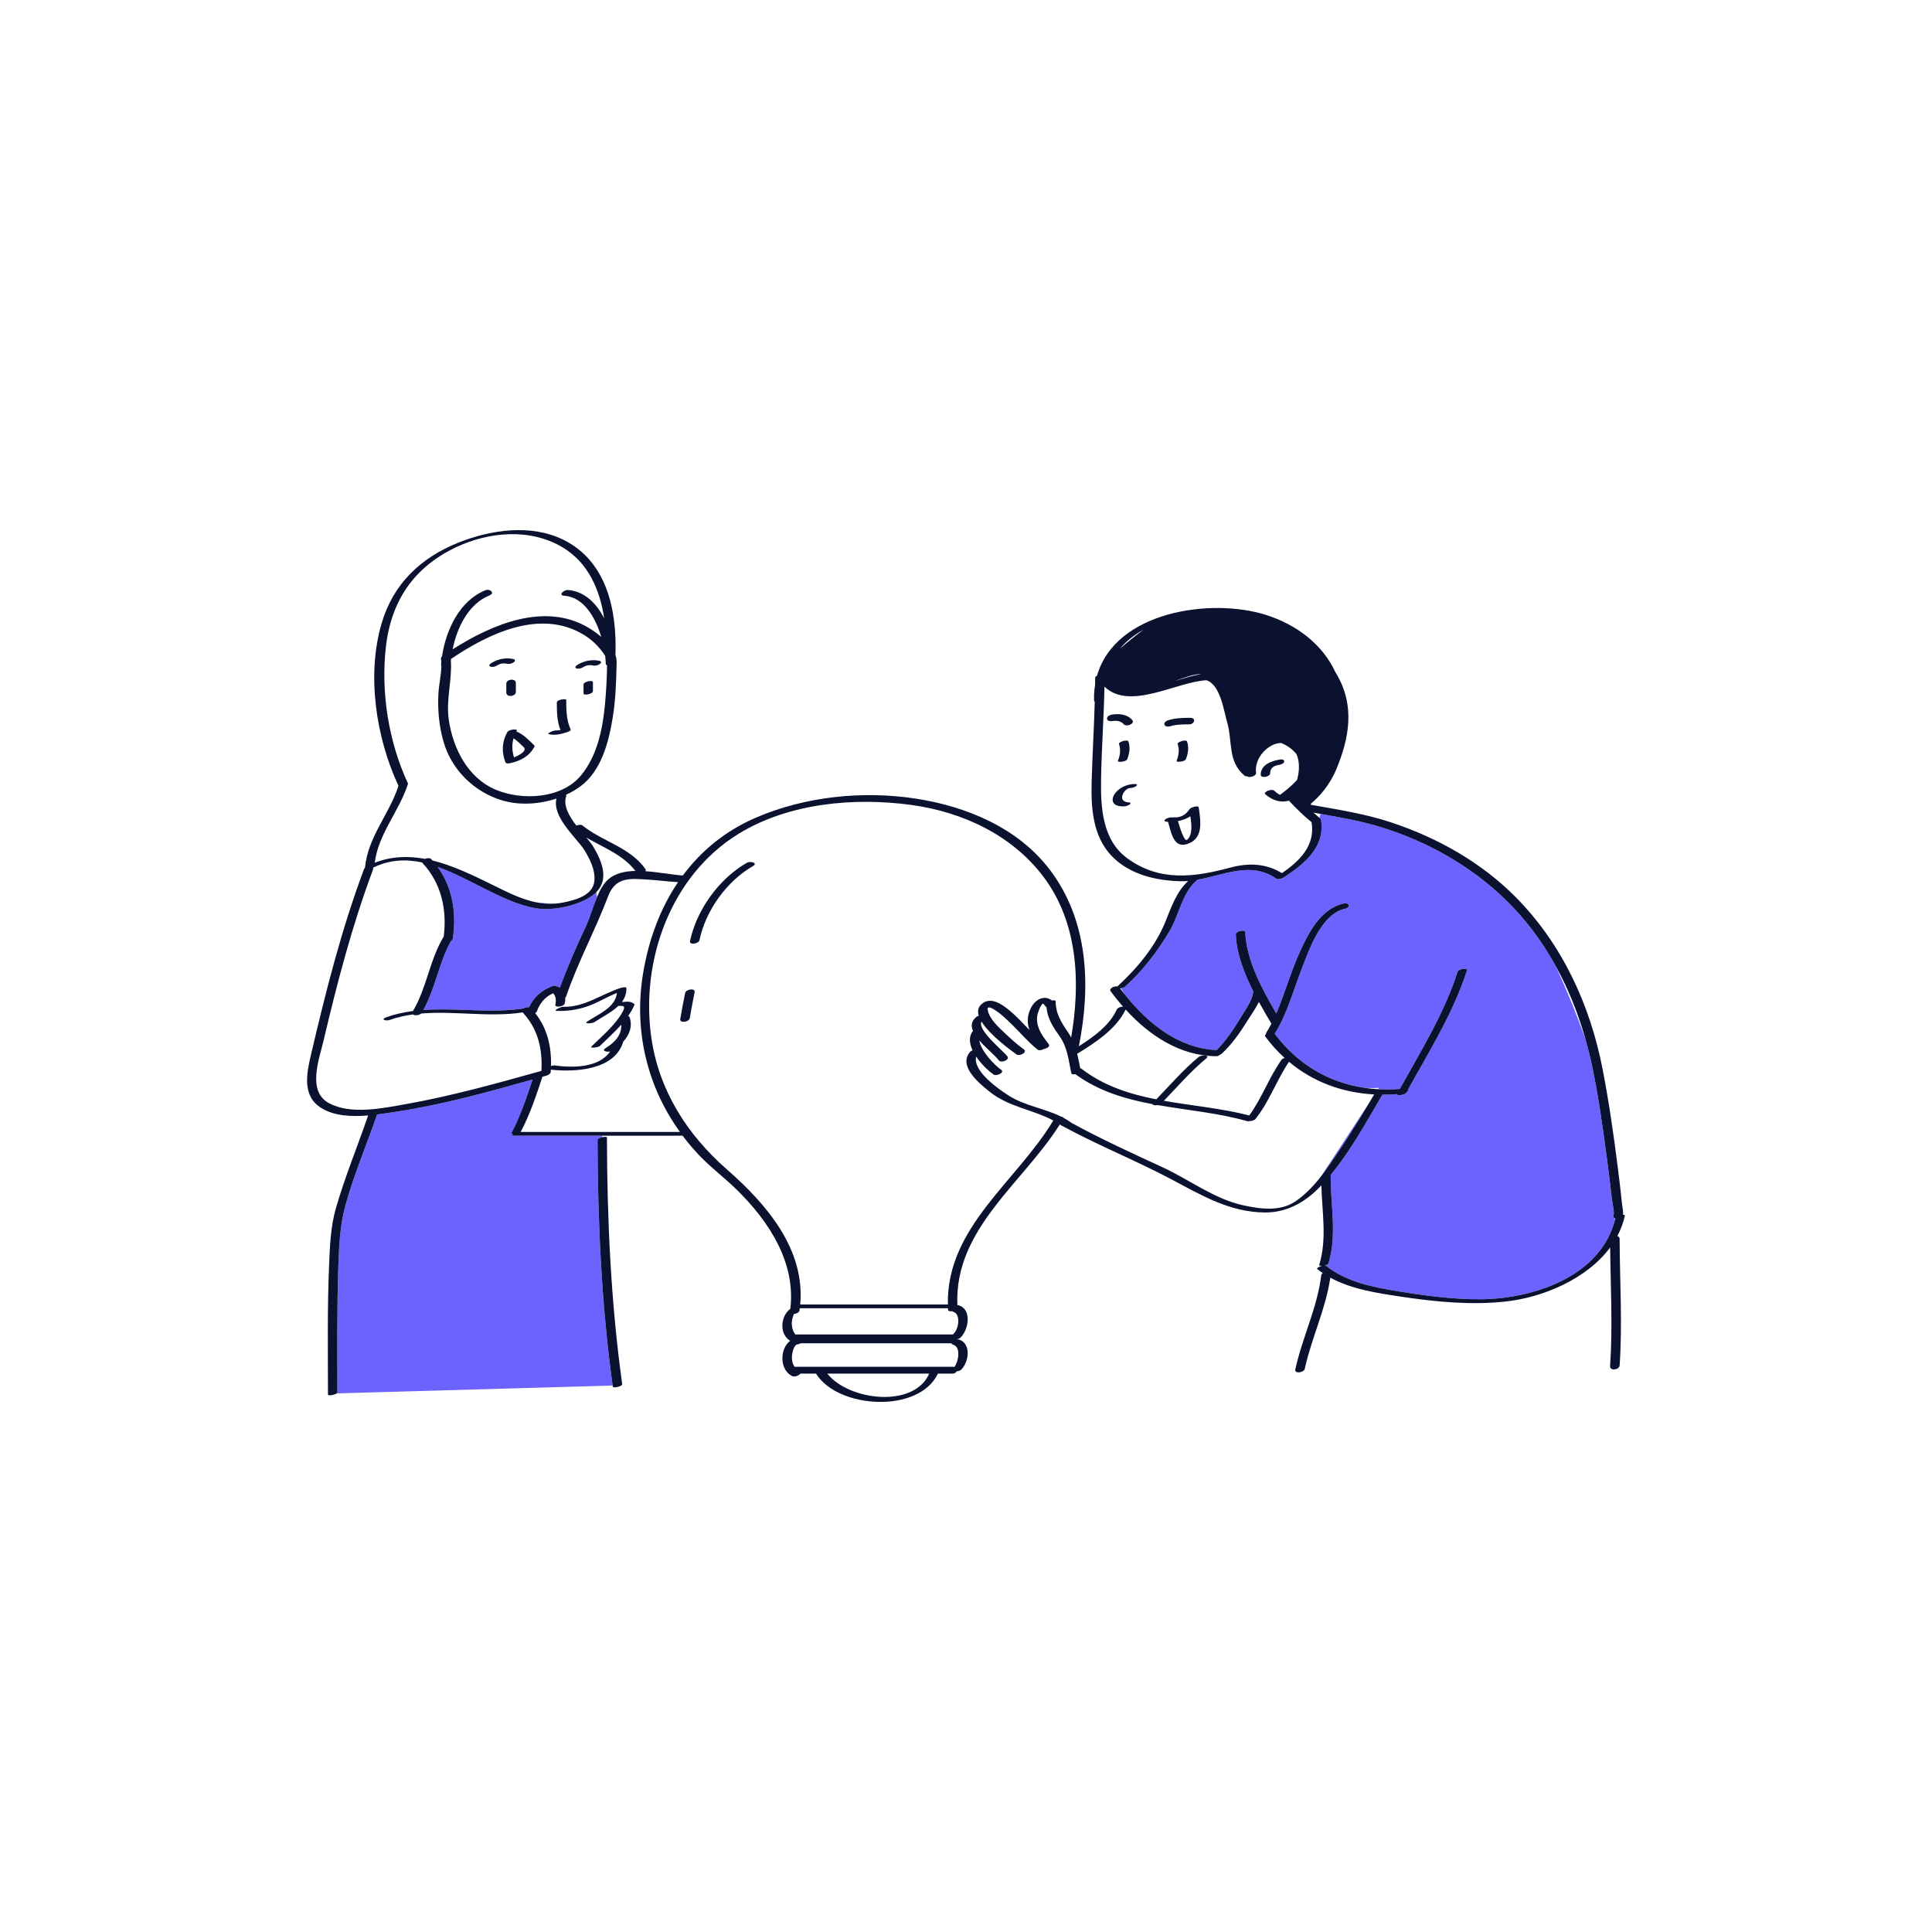 <?xml version="1.0" standalone="no"?>
<svg version="1.1" id="Layer_1" xmlns="http://www.w3.org/2000/svg" xmlns:xlink="http://www.w3.org/1999/xlink" x="0px" y="0px" width="595.279px" height="595.281px" viewBox="0 0 595.279 595.281" enable-background="new 0 0 595.279 595.281" xml:space="preserve">
<path id="color_x5F_2" fill="#6c63ff" d="M497.553,376.003c-4.538,17.375-25.135,24.155-41.145,24.314
	c-8.817,0.088-17.658-1.139-26.34-2.569c-7.436-1.226-15.481-2.912-21.479-7.735c-0.104-0.083-0.263-0.118-0.449-0.125
	c0.572-0.132,1.092-0.355,1.179-0.643c2.724-8.962,0.556-18.117,0.689-27.272c6.209-7.47,11.093-16.429,15.904-24.683
	c1.493,0.009,3.003-0.061,4.522-0.174c-0.149,0.566,2.463,0.312,2.896-0.483c0.014-0.024,0.027-0.051,0.042-0.076
	c0.376-0.274,0.586-0.627,0.483-0.875c6.597-11.962,13.938-23.63,18.142-36.715c0.27-0.838-2.604-0.441-2.881,0.426
	c-4.136,12.87-11.306,24.369-17.816,36.125c-2.27,0.184-4.501,0.196-6.694,0.075l0.284-0.435c0,0-1.651,0.166-4.165,0.061
	c-11.084-1.563-20.866-7.178-28.016-16.758c0.084-0.067,0.157-0.139,0.206-0.217c3.581-5.748,5.426-12.629,7.846-18.905
	c2.406-6.241,6.144-17.691,13.675-19.367c1.782-0.396,1.332-1.975-0.424-1.584c-7.287,1.621-11.016,9.366-13.799,15.554
	c-2.644,5.877-4.368,12.351-6.979,18.315c-4.433-7.589-9.26-16.515-9.563-25.133c-0.026-0.77-2.934-0.23-2.897,0.775
	c0.208,5.901,2.54,11.949,5.411,17.612c-0.037,0.063-0.065,0.129-0.073,0.198c-0.313,2.688-2.476,5.519-3.815,7.77
	c-0.522,0.879-1.063,1.762-1.625,2.637l-0.037,0.058c-1.688,2.627-3.563,5.184-5.764,7.364c-11.645-0.49-21.154-8.185-28.221-17.021
	c-0.609-0.939-1.037-1.656-1.254-2.032c0.492-0.093,0.956-0.235,1.143-0.403c5.521-4.982,9.992-10.769,13.781-17.151
	c3.096-5.216,3.818-11.85,8.6-15.871c8.313-1.478,16.624-5.752,24.284-0.341c0.484,0.343,1.688,0.017,2.354-0.392
	c0.046-0.021,0.088-0.041,0.119-0.063c6.3-4.145,12.651-9.341,11.35-17.631c0.039-0.126,0.011-0.249-0.124-0.356
	c-0.113-0.092-0.22-0.192-0.333-0.285c0.096-0.448,0.183-0.859,0.26-1.231c6.253,1.12,12.454,2.176,18.604,4.068
	c14.234,4.383,27.461,11.811,38.217,22.153c6.371,6.126,11.602,13.211,15.807,20.879c3.51,7.732,6.5,15.096,8.98,22.092
	c0.781,2.736,1.477,5.495,2.063,8.272c1.992,9.421,3.315,18.997,4.588,28.537c0.536,4.021,1.031,8.047,1.485,12.077
	c0.14,1.244,0.891,4.774,0.601,5.515c-0.2,0.514-0.001,0.839,0.358,1.016C497.541,375.594,497.547,375.804,497.553,376.003z
	 M407.277,390.022c0.011-0.003,0.021-0.008,0.031-0.011c-0.012,0-0.021,0-0.03,0C407.277,390.017,407.277,390.02,407.277,390.022z
	 M407.226,362.181c0,0,0.002,0.007,0.004,0.009c0.188-0.25,0.383-0.5,0.566-0.753c5.126-7.018,9.755-14.357,14.187-21.826
	L407.226,362.181z M171.062,278.412c-1.937-0.015-3.991-0.163-6.006-0.42C167.003,278.399,168.999,278.568,171.062,278.412z
	 M139.594,288.647c-0.024,0.188-0.045,0.377-0.073,0.564c-0.047,0.309-0.277,0.564-0.591,0.754
	c-3.716,6.719-4.762,14.519-8.498,21.229c7.582-0.544,15.314,0.313,22.964,0.157l0.334-0.007c2.534-0.061,5.061-0.236,7.567-0.616
	c0.486-0.289,1.188-0.466,1.719-0.386c1.39-3.113,4.05-5.384,7.269-6.528c0.406-0.146,1.012-0.099,1.395,0.184
	c0.213,0.006,0.4,0.047,0.532,0.14c0.104,0.074,0.191,0.155,0.288,0.233c2.389-6.595,5.247-12.99,8.201-19.354
	c1.068-2.304,1.998-5.608,3.233-8.573l-0.174-1.585c-0.482,0.493-1.043,0.967-1.721,1.41c-4.441,2.904-11.828,4.464-17.056,3.553
	c-9.913-1.727-19.938-9.114-30.143-12.719c4.48,6.161,5.787,13.863,4.765,21.455C139.606,288.587,139.598,288.618,139.594,288.647z
	 M185.591,350.375l-0.027-0.448c-9.148,0-18.298,0-27.446,0c-0.622,0-0.446-0.225-0.004-0.478c-0.387-0.033-0.624-0.16-0.497-0.402
	c2.762-5.235,4.628-10.829,6.479-16.43c-13.705,3.848-27.541,7.69-41.604,9.854c-1.917,0.295-4.062,0.646-6.292,0.924
	c-3.249,9.443-7.244,18.684-9.847,28.335c-1.648,6.122-1.892,12.434-2.106,18.746c-0.438,12.829-0.299,25.662-0.288,38.495
	c0,0.129-0.084,0.246-0.216,0.353l85.021-2.422c-3.435-24.907-4.605-50.543-4.653-75.67
	C184.11,350.827,184.856,350.521,185.591,350.375z"></path>
<path id="color_x5F_1" d="M153.098,205.072c-0.534,0.338-1.438,0.549-2.046,0.297c-0.646-0.269-0.056-0.82,0.28-1.033
	c2.004-1.267,4.483-1.792,6.812-1.281c0.566,0.124,0.729,0.529,0.248,0.924c-0.511,0.418-1.392,0.693-2.049,0.549
	C155.121,204.258,154.153,204.405,153.098,205.072z M365.391,233.932c0.671-1.759,0.997-3.66,0.354-5.474
	c-0.255-0.714-3.116,0.163-2.898,0.776c0.619,1.741,0.329,3.504-0.314,5.195C362.315,234.992,365.103,234.688,365.391,233.932z
	 M185.591,350.375c-0.734,0.146-1.48,0.451-1.48,0.859c0.048,25.127,1.22,50.763,4.653,75.67c0.017,0.115,0.028,0.23,0.044,0.346
	c0.075,0.542,2.998-0.058,2.898-0.776c-3.473-25.015-4.651-50.772-4.698-76.016C187.008,350.244,186.305,350.234,185.591,350.375z
	 M499.029,381.744c0.048,13.006,0.901,26.005,0,39c-0.095,1.354-3.048,1.745-2.939,0.204c0.846-12.192,0.153-24.388,0.024-36.59
	c-7.233,9.778-20.813,15.437-32.256,16.666c-10.695,1.147-21.433,0.106-32.027-1.479c-7.288-1.091-15.321-2.262-21.943-5.874
	c-1.4,9.678-5.785,18.53-7.862,28.056c-0.271,1.247-3.232,1.626-2.931,0.239c2.145-9.831,6.762-18.962,8-29
	c0.035-0.285,0.216-0.524,0.467-0.711c-0.578-0.394-1.148-0.802-1.697-1.242c-0.286-0.23,0.564-0.743,1.414-0.99
	c0.011-0.003,0.021-0.007,0.031-0.01c-0.012,0-0.021,0-0.03,0c-0.494,0.025-0.87-0.04-0.813-0.232
	c2.454-8.08,0.871-16.317,0.662-24.563c-0.334,0.351-0.665,0.704-1.007,1.045c-4.473,4.468-10.013,7.39-16.47,7.319
	c-10.706-0.117-19.251-5.176-28.433-10.063c-11.063-5.89-22.736-10.527-33.766-16.528c-0.094-0.022-0.182-0.055-0.249-0.104
	c-0.071-0.051-0.146-0.095-0.218-0.146c-0.042-0.022-0.086-0.044-0.129-0.067c-0.016-0.01-0.021-0.022-0.025-0.034
	c-0.095-0.065-0.192-0.128-0.288-0.191c-11.372,18.095-32.583,32.28-31.558,55.682c0.139,0,0.273,0.011,0.4,0.051
	c4.237,1.327,3.008,7.725,0.473,10.025c-0.268,0.241-0.603,0.36-0.938,0.389c0.004,0.033,0.006,0.066,0.004,0.1
	c0.193-0.023,0.373-0.021,0.517,0.023c3.937,1.232,3.1,7.123,0.612,9.38c-0.249,0.226-0.762,0.37-1.271,0.416
	c-0.229,0.396-0.706,0.724-1.356,0.724c-1.479,0-2.957,0-4.436,0c-5.955,12.367-30.684,10.789-37.455,0.153
	c-0.032-0.051-0.051-0.103-0.063-0.153c-1.623,0-3.246,0-4.87,0c-0.444,0.593-1.786,1.113-2.503,0.767
	c-3.961-1.919-3.903-8.418-0.633-10.893c-2.259-1.373-2.875-4.236-2.095-6.717c0.42-1.335,1.147-2.391,2.136-3.115
	c1.735-14.212-6.501-26.842-16.346-36.561c-3.794-3.746-8.093-6.917-11.775-10.802c-1.826-1.928-3.521-3.937-5.084-6.014
	c-0.074,0.015-0.143,0.025-0.19,0.025c-8.186,0-16.368,0-24.553,0c-9.149,0-18.298,0-27.447,0c-0.622,0-0.446-0.226-0.004-0.479
	c-0.386-0.033-0.624-0.16-0.497-0.402c2.762-5.234,4.628-10.829,6.479-16.43c-13.704,3.848-27.541,7.691-41.604,9.855
	c-1.917,0.295-4.062,0.646-6.292,0.923c-3.249,9.444-7.244,18.684-9.846,28.335c-1.649,6.122-1.893,12.434-2.107,18.746
	c-0.438,12.829-0.299,25.662-0.288,38.495c0,0.129-0.084,0.247-0.216,0.353c-0.666,0.539-2.682,0.763-2.683,0.423
	c-0.011-13.231-0.218-26.477,0.334-39.701c0.249-5.978,0.443-12.002,2.106-17.782c2.793-9.703,6.67-19.033,9.935-28.579
	c-5.107,0.426-10.397,0.186-14.389-2.259c-6.089-3.73-4.553-10.777-3.177-16.65c4.521-19.282,9.355-38.475,16.319-57.043
	c0.053-0.141,0.15-0.266,0.277-0.375c0.897-9.538,7.44-16.354,10.316-25.225c-6.938-14.906-9.862-34.146-5.202-50.044
	c3.574-12.196,12.036-20.27,23.762-24.938c9.95-3.961,22.286-5.75,32.257-0.839c13.44,6.62,16.537,21.792,16.037,35.565
	c0.483,1.269,0.365,2.356,0.327,3.921c-0.123,5.023-0.332,10.086-1.129,15.056c-1.217,7.582-3.46,16.638-10.028,21.462
	c-1.341,0.983-2.823,1.836-4.395,2.56c0.085,0.104,0.117,0.237,0.057,0.412c-0.992,2.887,0.849,6.127,3.123,9.085
	c0.657-0.256,1.457-0.367,1.817-0.077c6.315,5.081,14.601,6.638,19.5,13.5c0.153,0.216,0.099,0.436-0.076,0.633
	c4.063,0.272,8.25,1.095,11.561,1.323c5.598-7.535,12.995-13.691,22.381-17.763c15.163-6.576,32.914-8.419,49.216-5.954
	c15.724,2.377,31.688,8.985,41.537,22.013c11.861,15.691,12.602,35.673,8.9,54.306c4.603-2.903,9.541-6.521,11.683-11.331
	c0.225-0.508,1.149-0.833,1.902-0.89c-1.336-1.521-2.605-3.089-3.791-4.689c-0.633-0.854,1.038-1.692,2.071-1.521
	c5.978-5.462,11.635-12.218,14.719-19.76c1.877-4.591,3.436-9.393,7.093-12.729c-0.707,0.059-1.414,0.09-2.12,0.079
	c-7.805-0.117-16.297-2.118-21.777-8.128c-5.527-6.063-6.071-14.613-5.851-22.452c0.231-8.253,0.726-16.496,0.959-24.747
	c-0.122-0.066-0.201-0.158-0.205-0.287c-0.015-0.543-0.031-1.085-0.015-1.628c0.033-1.133,0.156-2.214,0.322-3.27
	c0.01-0.7,0.021-1.4,0.024-2.103c0.001-0.294,0.245-0.543,0.586-0.734c5.597-19.717,35.047-24.166,52.244-18.644
	c9.139,2.934,17.222,8.952,21.151,17.523c6.543,10.473,3.979,20.979,0.469,29.633c-2.207,5.438-5.59,8.938-7.839,10.813
	c-0.089,0.15-0.177,0.299-0.264,0.449c8.373,1.508,16.654,2.743,24.787,5.43c14.332,4.736,27.822,12.319,38.492,23.1
	c14.309,14.456,22.915,33.232,26.751,53.072c1.911,9.884,3.345,19.863,4.609,29.85c0.483,3.83,0.963,7.663,1.345,11.505
	c0.093,0.93,0.464,2.328,0.278,3.361c0.386,0.013,0.651,0.115,0.603,0.339c-0.495,2.212-1.291,4.287-2.318,6.231
	C498.737,380.962,499.028,381.255,499.029,381.744z M361.802,209.895c2.938-0.901,5.788-1.793,8.305-2.204
	C368.004,207.655,365.147,208.654,361.802,209.895z M345.042,199.894c2.034-1.762,4.744-4.019,7.305-5.882
	C349.529,195.576,347.034,197.522,345.042,199.894z M379.031,267.33c5.535-1.497,11.036-1.356,15.968,1.707
	c5.442-3.777,10.302-8.45,9.123-15.701c-2.5-2.021-4.798-4.314-7.004-6.653c-2.412,0.76-5.048-0.042-7.235-1.927
	c-0.821-0.708,1.89-1.837,2.688-1.148c0.474,0.409,1.113,0.937,1.802,1.307c0.631-0.444,3.272-2.36,5.281-4.624
	c0.636-2.366,0.856-5.002,0.051-7.318c-0.07-0.202-0.149-0.389-0.229-0.574c-1.07-1.385-2.656-2.63-4.752-3.479
	c-3.933,0.074-8.332,4.567-7.715,9.207c0.131,0.988-2.11,1.625-2.739,1.068c-0.305,0.02-0.57-0.02-0.731-0.15
	c-5.34-4.348-3.72-10.524-5.427-16.475c-1.06-3.694-2.11-11.579-6.373-12.972c-9.258,0.449-23.599,9.479-31.44,1.971
	c-0.182,9.538-0.886,19.053-1.043,28.592c-0.144,8.709,0.396,18.659,8.075,24.286C357.223,271.696,367.918,270.336,379.031,267.33z
	 M346.653,306.52c7.065,8.837,16.576,16.529,28.221,17.021c2.199-2.182,4.076-4.738,5.764-7.365c0.014-0.02,0.025-0.038,0.037-0.057
	c0.563-0.875,1.103-1.758,1.625-2.637c1.34-2.251,3.502-5.082,3.815-7.771c0.008-0.067,0.036-0.134,0.072-0.197
	c-2.87-5.664-5.202-11.711-5.411-17.612c-0.034-1.007,2.871-1.545,2.898-0.776c0.303,8.618,5.13,17.544,9.563,25.134
	c2.609-5.966,4.334-12.438,6.979-18.315c2.783-6.188,6.511-13.933,13.799-15.554c1.755-0.392,2.206,1.188,0.424,1.584
	c-7.531,1.676-11.269,13.126-13.675,19.367c-2.42,6.275-4.265,13.156-7.846,18.904c-0.049,0.078-0.122,0.149-0.206,0.218
	c7.147,9.58,16.932,15.192,28.016,16.758c1.277,0.18,2.572,0.302,3.881,0.374c2.193,0.121,4.426,0.107,6.694-0.075
	c6.512-11.757,13.682-23.255,17.815-36.125c0.278-0.868,3.15-1.264,2.882-0.426c-4.204,13.085-11.546,24.752-18.143,36.715
	c0.104,0.248-0.106,0.602-0.482,0.875c-0.015,0.025-0.028,0.05-0.042,0.076c-0.436,0.795-3.047,1.05-2.896,0.482
	c-1.521,0.115-3.03,0.184-4.522,0.175c-4.813,8.254-9.695,17.212-15.904,24.683c-0.135,9.155,2.033,18.311-0.69,27.272
	c-0.087,0.285-0.604,0.51-1.178,0.643c0.188,0.006,0.345,0.042,0.449,0.125c5.998,4.824,14.045,6.51,21.479,7.735
	c8.683,1.431,17.522,2.657,26.34,2.569c16.011-0.159,36.606-6.939,41.146-24.314c0.049-0.185,0.104-0.363,0.15-0.55
	c-0.063-0.021-0.113-0.053-0.169-0.081c-0.359-0.177-0.561-0.502-0.358-1.017c0.29-0.739-0.461-4.27-0.601-5.514
	c-0.454-4.031-0.949-8.058-1.485-12.078c-1.272-9.54-2.596-19.115-4.588-28.537c-0.588-2.776-1.283-5.537-2.064-8.271
	c-2.191-7.667-5.157-15.122-8.979-22.092c-4.205-7.668-9.437-14.752-15.807-20.879c-10.757-10.345-23.981-17.771-38.218-22.153
	c-6.147-1.894-12.35-2.948-18.603-4.068c-0.716-0.128-1.433-0.256-2.148-0.388c0.617,0.557,1.249,1.093,1.89,1.619
	c0.112,0.093,0.22,0.193,0.333,0.284c0.135,0.108,0.162,0.231,0.124,0.357c1.303,8.29-5.051,13.486-11.35,17.631
	c-0.032,0.021-0.073,0.042-0.12,0.063c-0.665,0.406-1.869,0.732-2.354,0.392c-7.66-5.412-15.973-1.137-24.284,0.34
	c-4.781,4.021-5.504,10.656-8.6,15.871c-3.789,6.384-8.263,12.168-13.781,17.152c-0.188,0.167-0.65,0.311-1.144,0.403
	c-0.094,0.018-0.188,0.037-0.28,0.051C345.615,305.203,346.128,305.864,346.653,306.52z M331.904,324.675
	c0.339,1.433,0.604,2.915,0.937,4.49c0.161,0.021,0.302,0.063,0.404,0.144c6.85,5.281,14.771,7.79,23.021,9.416
	c4.31-4.441,8.332-9.177,13.134-13.107c0.71-0.581,3.604-0.592,2.319,0.461c-4.793,3.924-8.811,8.65-13.11,13.085
	c8.771,1.56,17.832,2.329,26.307,4.528c3.92-5.383,6.113-11.747,9.965-17.193c0.154-0.218,0.516-0.395,0.929-0.512
	c-2.126-1.939-4.113-4.123-5.929-6.578c-0.214-0.289-0.079-0.584,0.223-0.828c-0.038-0.123-0.02-0.272,0.1-0.463
	c0.548-0.88,1.056-1.782,1.534-2.704c-1.248-2.118-2.572-4.367-3.855-6.702c-0.993,2.018-2.412,4.014-3.398,5.589
	c-2.333,3.726-4.847,7.423-8.104,10.409c-0.086,0.077-0.212,0.146-0.361,0.208c-0.388,0.297-0.893,0.526-1.324,0.521
	c-11.154-0.114-20.566-6.382-27.869-14.388C343.956,317.054,337.448,321.298,331.904,324.675z M180.643,258.06
	c0.75,0.885,1.431,1.705,1.939,2.433c0.041,0.06,0.065,0.116,0.087,0.174c0.007,0.011,0.017,0.017,0.021,0.025
	c2.884,4.766,4.962,10.202,1.068,14.17c-0.482,0.493-1.043,0.966-1.721,1.41c-4.441,2.903-11.828,4.464-17.057,3.553
	c-9.912-1.728-19.938-9.115-30.142-12.719c4.48,6.16,5.787,13.862,4.765,21.455c0,0.026-0.009,0.058-0.013,0.087
	c-0.024,0.188-0.045,0.377-0.073,0.564c-0.047,0.309-0.277,0.564-0.591,0.754c-3.716,6.719-4.762,14.519-8.498,21.229
	c7.582-0.544,15.314,0.313,22.964,0.157c0.11-0.002,0.223-0.004,0.334-0.007c2.534-0.061,5.061-0.236,7.567-0.616
	c0.486-0.289,1.188-0.466,1.719-0.386c1.39-3.113,4.05-5.384,7.269-6.528c0.406-0.146,1.012-0.099,1.395,0.184
	c0.213,0.006,0.4,0.047,0.532,0.14c0.104,0.074,0.191,0.155,0.288,0.233c2.389-6.595,5.247-12.99,8.201-19.354
	c1.068-2.304,1.998-5.608,3.233-8.573c0.916-2.191,1.999-4.197,3.438-5.471c2.15-1.903,5.146-2.559,8.409-2.629
	C191.866,263.291,185.971,261.183,180.643,258.06z M186.409,202.022c-1.63-2.623-3.935-4.863-6.575-6.461
	c-13.354-8.08-29.293-0.36-40.865,7.467c-0.021,0.174-0.032,0.344-0.052,0.517c0.419,5.988-1.531,12.083-0.646,18.195
	c1.271,8.78,5.815,17.908,14.435,21.566c8.08,3.43,20.352,2.866,26.345-4.429c5-6.086,6.632-14.233,7.358-21.896
	c0.378-3.985,0.575-7.981,0.636-11.983c-0.23-0.077-0.386-0.222-0.393-0.452c-0.021-0.748-0.084-1.566-0.186-2.427
	C186.446,202.085,186.431,202.057,186.409,202.022z M115.461,265.817c5.187-2.011,10.367-2.132,15.478-1.188
	c0.674-0.281,1.547-0.335,1.953,0.103c0.12,0.128,0.229,0.264,0.345,0.394c6.299,1.546,12.47,4.542,18.379,7.447
	c4.417,2.172,8.798,4.447,13.44,5.419c1.947,0.408,3.943,0.577,6.006,0.42c0.793-0.06,1.592-0.156,2.404-0.32
	c3.637-0.733,9.295-2.124,9.676-6.718c0.291-3.533-1.448-6.749-3.216-9.683c-0.007-0.01-0.017-0.016-0.022-0.024
	c-2.744-3.919-9.846-10.165-8.445-15.621c-5.434,1.813-11.55,2.125-16.775,0.557c-8.542-2.561-15.538-9.378-18.021-18.042
	c-1.391-4.856-1.864-9.879-1.577-14.923c0.152-2.675,0.846-5.647,0.905-8.438c-0.073-0.124-0.109-0.275-0.095-0.459
	c0.02-0.24,0.051-0.485,0.074-0.728c-0.016-0.281-0.025-0.563-0.061-0.84c-0.002-0.018,0.001-0.032,0-0.049
	c-0.126-0.248-0.069-0.544,0.278-0.855c1.229-8.216,5.411-17.176,13.345-20.394c1.45-0.588,3.103,0.839,1.252,1.59
	c-6.441,2.613-9.938,9.8-11.333,16.616c12.185-7.781,28.576-14.706,42.018-6.574c1.291,0.781,2.586,1.703,3.786,2.743
	c-1.814-6.146-5.47-12.288-11.416-12.694c-1.964-0.134-0.096-1.853,1.094-1.771c5.143,0.353,8.835,4.09,11.226,8.751
	c-1.309-8.753-4.852-17.069-12.711-21.825c-9.941-6.016-22.706-4.934-32.913-0.105c-12.948,6.123-20.053,16.47-21.653,30.832
	c-1.559,13.977,0.853,29.165,6.823,41.969c0.021,0.044,0.01,0.095-0.016,0.146c0,0.001,0,0.003,0,0.004
	C122.947,250.112,116.626,256.774,115.461,265.817z M125.073,340.191c14.103-2.505,27.96-6.373,41.742-10.233
	c0.391-6.78-1.043-12.915-5.773-18.021c-10.211,1.58-21.004-0.531-31.29,0.348c-0.633,0.604-1.97,0.699-2.507,0.279
	c-2.426,0.337-4.819,0.864-7.162,1.695c-1.167,0.415-2.985-0.143-1.047-0.829c2.703-0.96,5.443-1.557,8.208-1.92
	c4.255-7.17,5.124-15.709,9.422-22.861c0.014-0.022,0.033-0.041,0.048-0.063c1.051-8.213-0.706-16.432-6.487-22.625
	c-0.067-0.072-0.109-0.146-0.141-0.221c-5-1.073-10.046-0.899-15.144,1.617c0.069,0.157,0.078,0.352-0.014,0.597
	c-6.447,17.193-11.061,34.954-15.263,52.81c-1.29,5.481-5.113,15.426,1.644,19.104C108.101,343.565,117.915,341.462,125.073,340.191
	z M209.497,348.766c-10.113-14.039-14.248-31.141-11.374-48.739c1.694-10.372,5.247-20.036,10.797-28.227
	c-3.031-0.168-6.051-0.568-9.08-0.763c-5.495-0.35-10.151-0.98-12.44,5.055c-3.968,10.458-9.326,20.296-12.957,30.908
	c-0.057,0.161-0.159,0.3-0.291,0.419c0.039,0.551-0.002,1.131-0.144,1.748c-0.229,0.999-3.149,1.458-2.897,0.357
	c0.293-1.28,0.188-2.546-0.66-3.484c-2.393,0.996-4.142,3.071-5,5.49c-0.094,0.264-0.298,0.468-0.553,0.616
	c3.74,4.732,5.043,10.294,4.875,16.308c0.394-0.13,0.765-0.212,0.974-0.183c5.661,0.793,13.8,0.791,17.245-4.294
	c-1.108,0.253-2.79-0.221-1.337-1.085c2.704-1.613,4.982-4.05,4.753-7.149c-2.032,2.293-4.357,4.364-6.531,6.512
	c-0.51,0.503-3.282,0.826-2.633,0.185c2.212-2.186,4.595-4.228,6.63-6.583c1.162-1.345,2.313-2.758,3.105-4.36
	c0.844-1.704-0.133-1.606-1.463-1.54c-2.092,2.011-5.086,3.436-7.337,4.973c-0.554,0.378-3.472,0.68-2.24-0.162
	c3.354-2.291,8.718-4.292,9.136-8.832c-3.14,1.255-6.005,3.107-9.216,4.187c-3.053,1.025-6.01,1.452-9.229,1.356
	c-1.472-0.043,1.197-1.279,1.859-1.261c6.68,0.198,11.8-3.962,17.936-5.873c0.185-0.058,1.574-0.353,1.584,0.115
	c0.035,1.701-0.518,3.093-1.407,4.286c0.025-0.003,0.056-0.01,0.078-0.011c1.439-0.068,2.564-0.362,3.743,0.61
	c0.092,0.067,0.114,0.152,0.068,0.256c-0.531,1.23-1.195,2.366-1.939,3.442c0.223,0.075,0.391,0.208,0.457,0.416
	c0.953,2.94-0.139,5.505-2.017,7.539c0.009,0.03,0.01,0.063-0.002,0.101c-2.633,8.54-14.527,9.324-22.266,8.489
	c-0.016,0.253-0.025,0.505-0.046,0.759c-0.02,0.265-0.22,0.495-0.506,0.675c-0.178,0.148-0.396,0.284-0.711,0.373
	c-0.442,0.124-0.888,0.249-1.332,0.374c-1.901,5.75-3.793,11.502-6.628,16.877c-0.021,0.042-0.055,0.082-0.088,0.121
	C176.776,348.766,193.137,348.766,209.497,348.766z M286.307,423.236c-10.464,0-20.928,0-31.392,0
	C261.496,431.545,281.57,434.016,286.307,423.236z M293.674,414.313c-0.351-0.11-0.504-0.261-0.533-0.424
	c-15.493,0-30.985,0-46.479,0c-0.244,0.173-0.549,0.298-0.905,0.322c-1.189,0.084-1.711,2.813-1.754,3.684
	c-0.062,1.239,0.187,2.364,0.842,3.244c0.061-0.006,0.117-0.015,0.181-0.015c16.223,0,32.443,0,48.667,0
	c0.151,0,0.284,0.018,0.407,0.04C295.374,419.4,296.121,415.078,293.674,414.313z M293.729,404.182
	c-0.154-0.049-0.271-0.11-0.367-0.177c-0.64,0.101-1.227-0.016-1.252-0.438c-0.01-0.162-0.008-0.318-0.017-0.479
	c-15.22,0-30.44,0-45.663,0c-0.025,0.211-0.045,0.42-0.074,0.632c-0.094,0.646-0.944,1.066-1.707,1.123
	c-0.058,0.118-0.115,0.235-0.161,0.357c-0.341,0.915-0.581,1.891-0.521,2.875c0.075,1.237,0.435,2.316,1.158,3.154
	c0.137-0.034,0.265-0.056,0.371-0.056c16.043,0,32.085,0,48.129,0c0.073-0.114,0.166-0.23,0.298-0.352
	C295.352,409.525,296.117,404.93,293.729,404.182z M324.537,345.24c-6.341-3.382-13.792-4.175-19.611-8.858
	c-3.143-2.527-9.935-7.989-5.937-12.388c0.129-0.142,0.383-0.264,0.685-0.358c-1.001-2.124-1.253-4.285,0.118-5.973
	c-0.663-1.571-0.546-3.091,1.084-4.373c0.196-0.153,0.443-0.252,0.704-0.303c-0.401-1.268-0.285-2.435,0.626-3.377
	c2.809-2.906,6.633-0.118,8.946,1.815c2.166,1.81,4.085,3.908,6.05,5.95c-0.751-2.112-0.814-4.344,0.447-6.836
	c1.347-2.656,4.148-4.052,6.447-2.284c0.615-0.09,1.158-0.038,1.16,0.202c0.033,4.113,1.858,6.69,4.063,9.978
	c0.271,0.406,0.507,0.809,0.729,1.211c2.913-16.93,2.115-35.399-8.584-49.554c-9.68-12.807-24.843-19.875-40.508-22.05
	c-17.666-2.451-38-0.626-53.479,8.926c-20.837,12.855-30.242,39.101-26.768,62.9c2.373,16.252,11.06,29.758,23.256,40.444
	c12.214,10.701,24.144,24.563,22.595,41.624c15.164,0,30.33,0,45.494,0C291.594,378.166,313.301,364,324.537,345.24z
	 M407.229,362.189c0.188-0.25,0.383-0.5,0.566-0.753c5.126-7.018,9.755-14.357,14.187-21.826c0.474-0.798,0.945-1.597,1.416-2.397
	c-9.783-0.528-18.813-3.833-26.237-10.06c-3.847,5.683-6.055,12.266-10.359,17.667c-0.289,0.363-1.188,0.603-1.896,0.621
	c-0.246,0.045-0.464,0.055-0.616,0.012c-8.846-2.533-18.354-3.339-27.572-4.958c-0.697,0.127-1.474,0.059-1.585-0.289
	c-8.483-1.59-16.669-4.008-23.806-9.241c-0.604,0.104-1.151,0.063-1.217-0.229c-0.949-4.225-1.106-7.872-3.688-11.523
	c-2.053-2.905-3.681-5.422-3.995-8.883c-0.082-0.042-0.156-0.091-0.213-0.157c-0.298-0.354-0.821-1.215-1.085-0.842
	c-0.348,0.494-0.673,0.996-0.89,1.567c-0.327,0.859-0.71,1.841-0.73,2.775c-0.074,3.321,1.766,5.563,3.644,8.101
	c0.466,0.629-0.544,1.266-1.479,1.416c-0.608,0.386-1.53,0.558-1.996,0.19c-2.823-2.226-5.169-5.064-7.741-7.563
	c-1.596-1.549-3.211-3.165-5.067-4.403c-0.513-0.342-2.913-1.99-2.549-0.207c0.572,2.81,3.321,5.26,5.31,7.146
	c1.843,1.749,3.756,3.462,5.812,4.959c1.271,0.927-1.336,2.24-2.262,1.565c-1.996-1.454-8.239-6.002-10.752-10.111
	c-1.494,2.501,6.846,9.164,7.968,10.723c0.796,1.106-1.99,2.157-2.67,1.212c-1.051-1.458-3.921-3.724-5.995-6.13
	c0.51,3.366,4.833,7.745,6.72,9.024c1.244,0.843-1.398,2.097-2.279,1.5c-1.547-1.048-3.799-3.167-5.396-5.549
	c-1.172,4.461,7.007,10.099,9.956,11.986c4.974,3.185,10.991,3.932,16.228,6.525c0.323,0.031,0.569,0.134,0.646,0.324
	c0.792,0.422,1.563,0.891,2.311,1.424c0.043,0.031,0.071,0.064,0.088,0.101c9.212,5.039,18.729,9.387,28.258,13.779
	c8.146,3.755,15.828,9.71,24.699,11.667c5.33,1.175,11.499,2.045,16.289-1.259C402.317,367.978,404.968,365.167,407.229,362.189z
	 M391.344,238.341c0.052-1.794,1.08-2.378,2.695-2.655c0.559-0.097,1.49-0.346,1.639-1.012c0.146-0.645-0.858-0.736-1.264-0.668
	c-2.623,0.451-5.883,1.511-5.974,4.678C388.406,239.938,391.315,239.35,391.344,238.341z M369.341,248.792
	c0.635,4.362,1.539,9.725-3.693,11.301c-4.252,1.281-4.83-3.996-5.777-6.905c-0.188-0.009-0.377-0.003-0.566-0.019
	c-0.574-0.044-0.662-0.437-0.204-0.762c0.565-0.402,1.362-0.604,2.051-0.549c0.083,0.006,0.156,0.002,0.237,0.007
	c0.357-0.067,0.699-0.079,0.945-0.007c1.804-0.125,3.107-0.936,4.235-2.614C366.837,248.842,369.225,247.998,369.341,248.792z
	 M366.76,251.51c-1.147,0.751-2.449,1.231-3.823,1.479c0.592,1.988,1.959,6.474,2.828,5.751
	C367.504,257.292,367.165,254.039,366.76,251.51z M346.229,223.14c0.801,0.975,3.564-0.148,2.659-1.252
	c-1.484-1.809-4.015-2.048-6.188-1.723c-0.62,0.094-1.504,0.4-1.605,1.139c-0.095,0.691,0.784,0.973,1.324,0.892
	C343.777,221.992,345.284,221.988,346.229,223.14z M179.793,210.945c0,0.914,0,1.829,0,2.743c0,0.699,2.897,0.211,2.897-0.776
	c0-0.915,0-1.829,0-2.743C182.692,209.469,179.793,209.956,179.793,210.945z M230.135,265.824
	c-8.578,4.919-15.52,14.501-17.532,24.176c-0.259,1.243,2.684,0.801,2.912-0.307c1.896-9.114,8.385-18.188,16.469-22.824
	C233.684,265.894,231.179,265.226,230.135,265.824z M211.096,305.976c-0.532,2.66-1.049,5.323-1.5,8
	c-0.232,1.382,2.722,0.963,2.927-0.258c0.45-2.676,0.968-5.339,1.5-8C214.294,304.356,211.338,304.761,211.096,305.976z
	 M347.324,233.937c0.671-1.76,0.996-3.664,0.352-5.479c-0.263-0.738-3.126,0.137-2.897,0.776c0.619,1.739,0.327,3.5-0.316,5.189
	C344.233,235.02,347.031,234.706,347.324,233.937z M349.511,241.566c-2.442,0.066-5.067,1.259-6.304,3.443
	c-0.39,0.688-0.549,1.598-0.146,2.309c0.553,0.969,1.903,1.123,2.896,1.146c0.695,0.016,1.463-0.161,2.049-0.55
	c0.451-0.299,0.391-0.673-0.184-0.686c-1.371-0.031-2.441-0.729-1.976-2.212c0.313-0.994,1.319-2.192,2.423-2.223
	c0.625-0.018,1.479-0.252,1.937-0.705C350.69,241.612,349.785,241.559,349.511,241.566z M174.464,215.654
	c-0.001-0.512-2.897-0.082-2.897,0.775c0.003,2.91,0.049,5.801,1.12,8.52c-0.409,0.04-0.817,0.079-1.228,0.119
	c-0.692-0.158-3.232,0.95-2.375,1.146c2.024,0.462,3.877-0.047,5.809-0.679c0.166-0.054,1.094-0.411,0.942-0.74
	C174.503,221.9,174.466,218.787,174.464,215.654z M360.477,223.783c1.93-0.595,3.938-0.596,5.938-0.597
	c1.615,0,2.258-2.014,0.287-2.013c-2.271,0.001-4.54,0.063-6.729,0.735c-0.529,0.163-1.385,0.626-1.197,1.325
	C358.957,223.906,359.948,223.946,360.477,223.783z M177.849,204.893c-0.328,0.208-0.933,0.754-0.283,1.018
	c0.604,0.246,1.512,0.036,2.043-0.301c1.059-0.668,2.021-0.813,3.245-0.544c0.655,0.144,1.539-0.137,2.051-0.549
	c0.483-0.392,0.316-0.785-0.243-0.908C182.336,203.099,179.849,203.626,177.849,204.893z M155.999,210.648c0,0.914,0,1.827,0,2.742
	c0,1.597,2.945,1.219,2.945-0.183c0-0.915,0-1.829,0-2.743C158.945,208.87,155.999,209.247,155.999,210.648z M164.615,229.672
	c0.099,0.093,0.128,0.202,0.089,0.331c-1.565,2.952-4.167,4.404-7.369,5.1c-0.4,0.087-1.408,0.322-1.616-0.235
	c-1.2-3.216-1.073-6.306,0.617-9.322c0.463-0.826,3.25-1.072,2.883-0.418c-0.045,0.08-0.076,0.159-0.118,0.239
	C161.26,226.261,162.989,228.048,164.615,229.672z M161.361,230.207c-0.968-0.946-1.982-1.958-3.128-2.735
	c-0.556,1.925-0.48,3.874,0.149,5.898C160.095,232.658,162.492,231.314,161.361,230.207z" fill="#0a1230"></path>
</svg>
